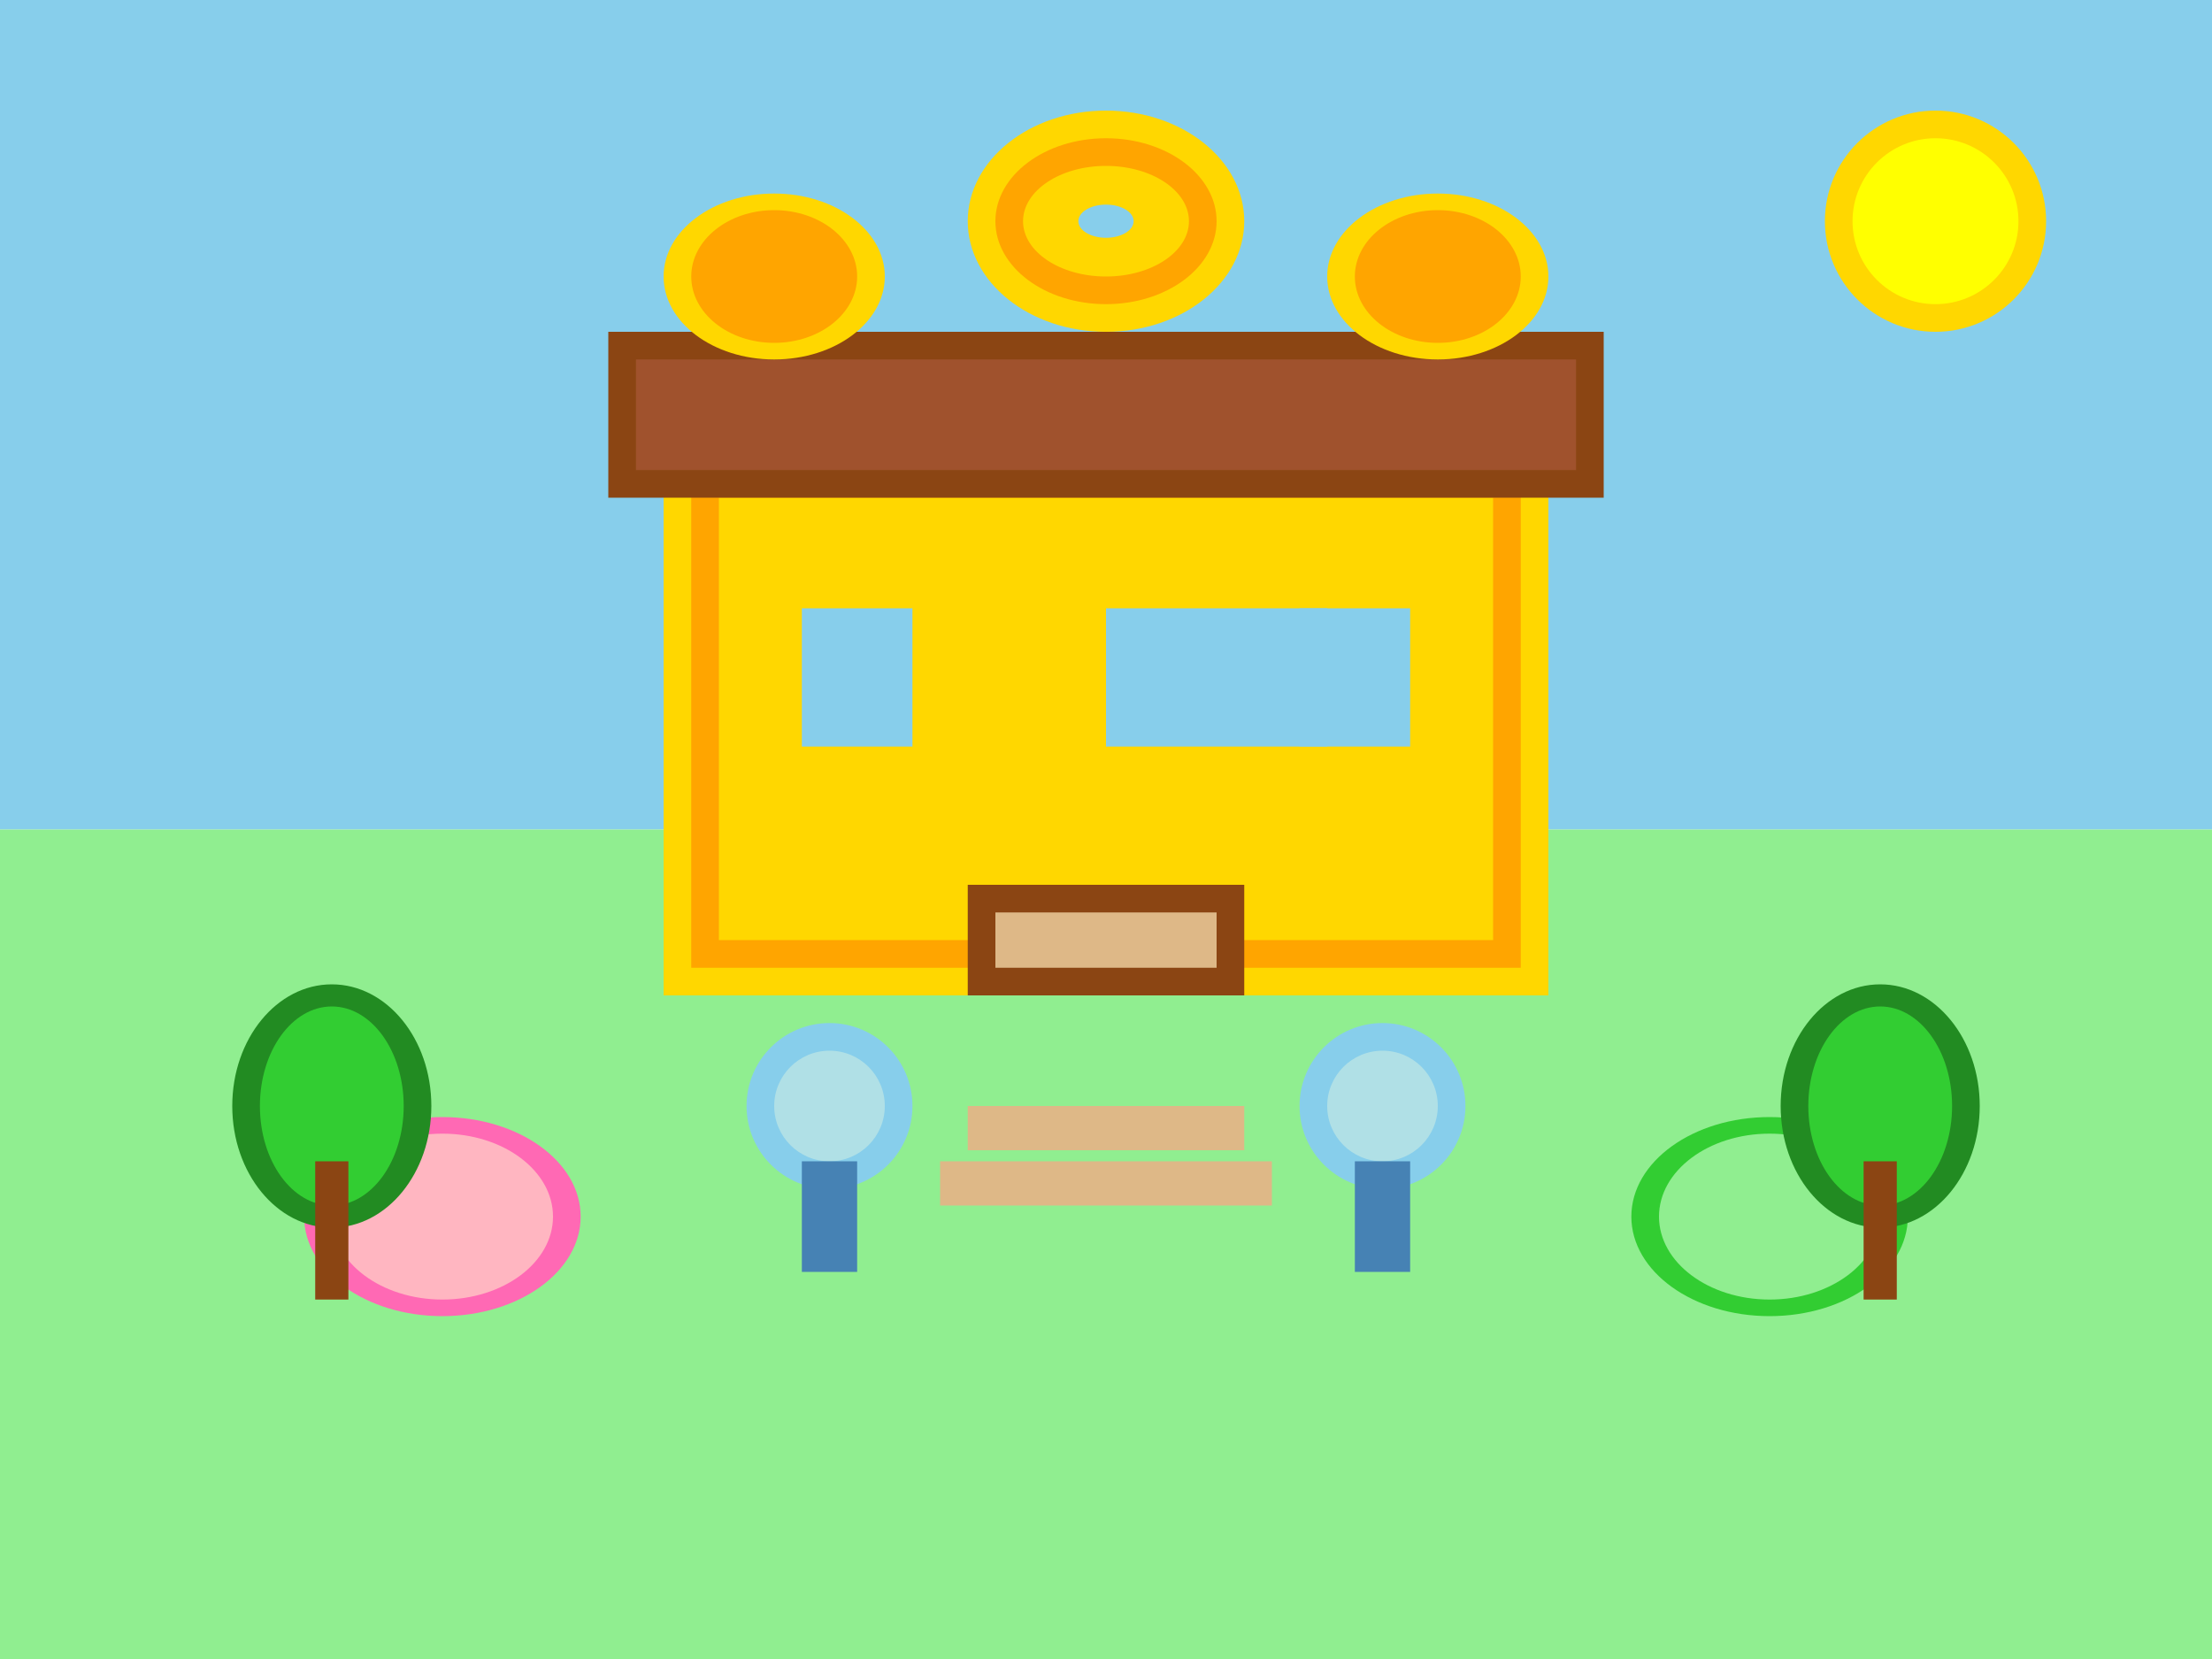 <svg width="400" height="300" viewBox="0 0 400 300" fill="none" xmlns="http://www.w3.org/2000/svg">
  <!-- Background -->
  <rect width="400" height="300" fill="#F0F8FF"/>
  
  <!-- Sky -->
  <rect x="0" y="0" width="400" height="150" fill="#87CEEB"/>
  
  <!-- Ground -->
  <rect x="0" y="150" width="400" height="150" fill="#90EE90"/>
  
  <!-- Main palace building -->
  <rect x="120" y="80" width="160" height="100" fill="#FFD700"/>
  <rect x="125" y="85" width="150" height="90" fill="#FFA500"/>
  <rect x="130" y="90" width="140" height="80" fill="#FFD700"/>
  
  <!-- Palace roof -->
  <rect x="110" y="60" width="180" height="30" fill="#8B4513"/>
  <rect x="115" y="65" width="170" height="20" fill="#A0522D"/>
  
  <!-- Central dome -->
  <ellipse cx="200" cy="40" rx="25" ry="20" fill="#FFD700"/>
  <ellipse cx="200" cy="40" rx="20" ry="15" fill="#FFA500"/>
  <ellipse cx="200" cy="40" rx="15" ry="10" fill="#FFD700"/>
  
  <!-- Side domes -->
  <ellipse cx="140" cy="50" rx="20" ry="15" fill="#FFD700"/>
  <ellipse cx="140" cy="50" rx="15" ry="12" fill="#FFA500"/>
  
  <ellipse cx="260" cy="50" rx="20" ry="15" fill="#FFD700"/>
  <ellipse cx="260" cy="50" rx="15" ry="12" fill="#FFA500"/>
  
  <!-- Palace entrance -->
  <rect x="175" y="160" width="50" height="20" fill="#8B4513"/>
  <rect x="180" y="165" width="40" height="10" fill="#DEB887"/>
  
  <!-- Windows -->
  <rect x="145" y="110" width="20" height="25" fill="#87CEEB"/>
  <rect x="200" y="110" width="40" height="25" fill="#87CEEB"/>
  <rect x="235" y="110" width="20" height="25" fill="#87CEEB"/>
  
  <!-- Palace grounds -->
  <ellipse cx="80" cy="220" rx="25" ry="18" fill="#FF69B4"/>
  <ellipse cx="80" cy="220" rx="20" ry="15" fill="#FFB6C1"/>
  
  <ellipse cx="320" cy="220" rx="25" ry="18" fill="#32CD32"/>
  <ellipse cx="320" cy="220" rx="20" ry="15" fill="#90EE90"/>
  
  <!-- Fountains -->
  <circle cx="150" cy="200" r="15" fill="#87CEEB"/>
  <circle cx="150" cy="200" r="10" fill="#B0E0E6"/>
  <rect x="145" y="210" width="10" height="20" fill="#4682B4"/>
  
  <circle cx="250" cy="200" r="15" fill="#87CEEB"/>
  <circle cx="250" cy="200" r="10" fill="#B0E0E6"/>
  <rect x="245" y="210" width="10" height="20" fill="#4682B4"/>
  
  <!-- Trees -->
  <ellipse cx="60" cy="200" rx="18" ry="22" fill="#228B22"/>
  <ellipse cx="60" cy="200" rx="13" ry="18" fill="#32CD32"/>
  <rect x="57" y="210" width="6" height="25" fill="#8B4513"/>
  
  <ellipse cx="340" cy="200" rx="18" ry="22" fill="#228B22"/>
  <ellipse cx="340" cy="200" rx="13" ry="18" fill="#32CD32"/>
  <rect x="337" y="210" width="6" height="25" fill="#8B4513"/>
  
  <!-- Path to palace -->
  <rect x="175" y="200" width="50" height="8" fill="#DEB887"/>
  <rect x="170" y="210" width="60" height="8" fill="#DEB887"/>
  
  <!-- Sun -->
  <circle cx="350" cy="40" r="20" fill="#FFD700"/>
  <circle cx="350" cy="40" r="15" fill="#FFFF00"/>
  
  <!-- Birds -->
  <ellipse cx="100" cy="80" rx="5" ry="3" fill="#87CEEB"/>
  <ellipse cx="300" cy="60" rx="5" ry="3" fill="#87CEEB"/>
  <ellipse cx="200" cy="40" rx="5" ry="3" fill="#87CEEB"/>
</svg>
